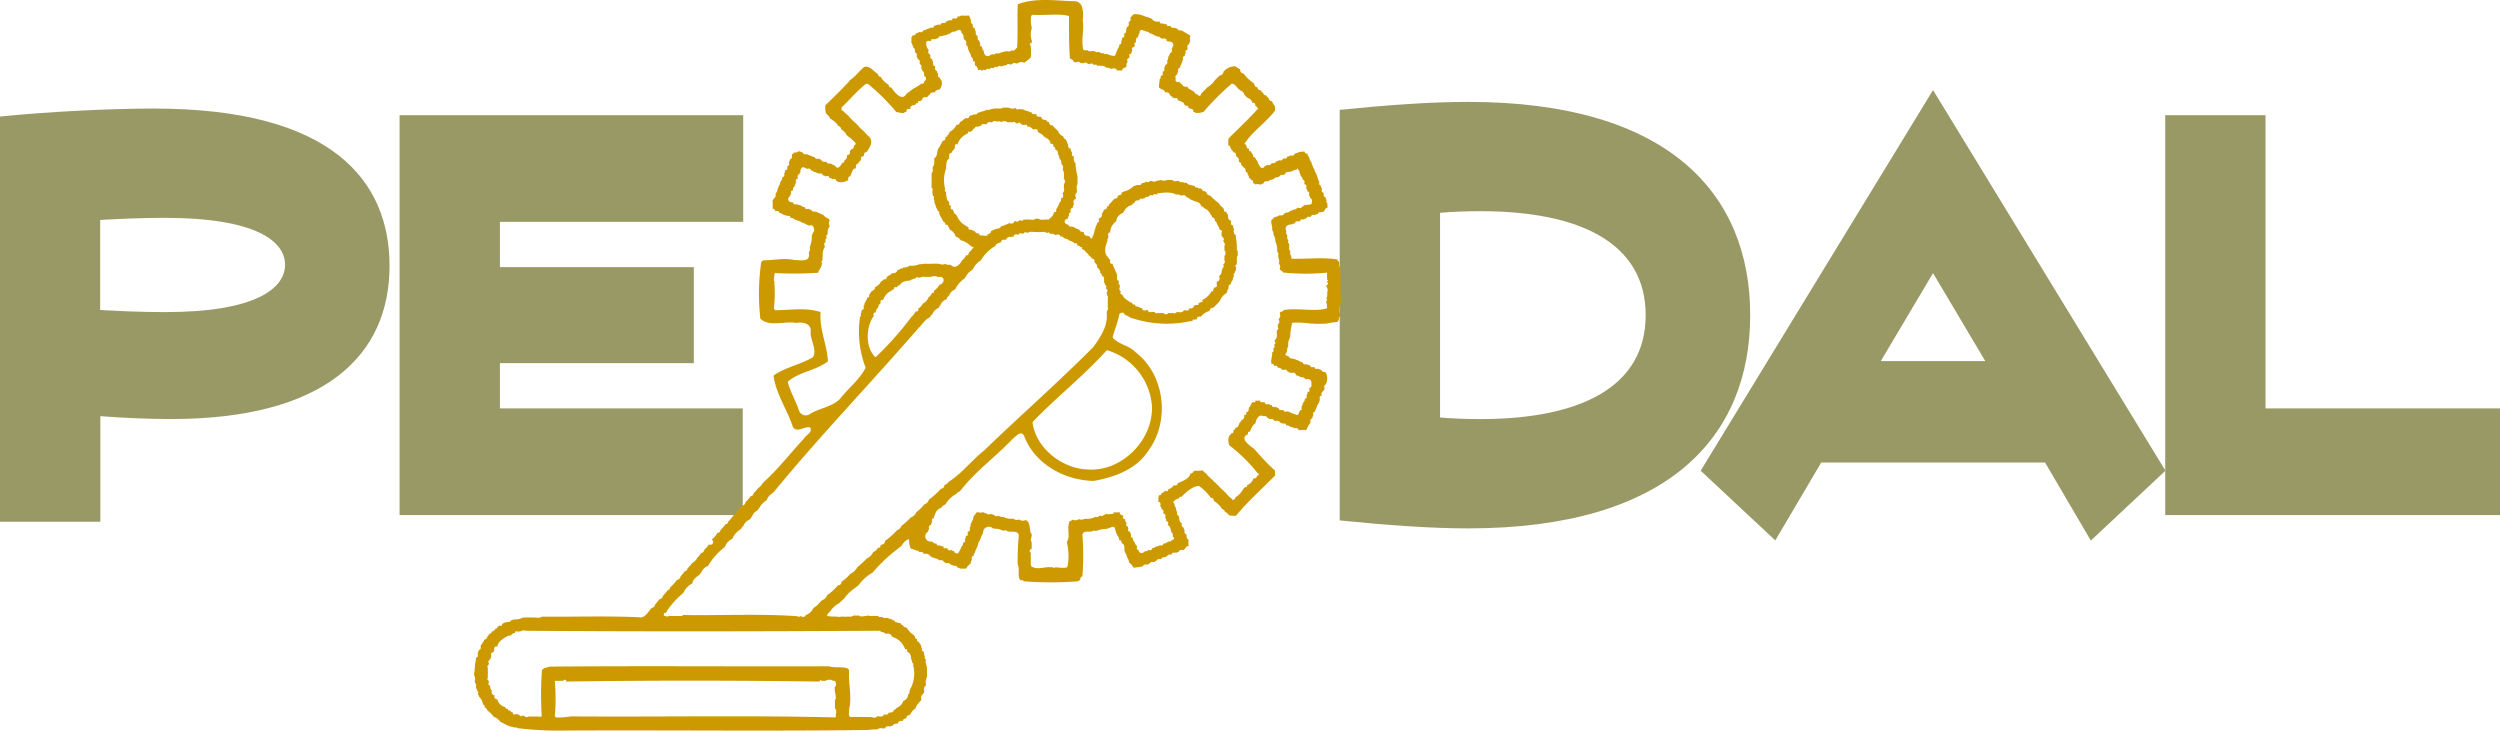 <svg id="logo" xmlns="http://www.w3.org/2000/svg" viewBox="0 0 435.52 127.35"><defs><style>.cls-1{fill:#996;}.cls-2{fill:#c90;}</style></defs><path id="ll" class="cls-1" d="M377.2,20.07h17.47V71.15h40.85V89.73H377.2Z"/><path id="aa" class="cls-1" d="M356.27,80.58h-39l-8,13.56L296.27,82l40.48-66.31L377.24,82l-13,12.17Zm-19.52-33-9.1,15.32h18.2Z"/><path id="dd" class="cls-1" d="M233.39,19.14c8.23-.83,15.73-1.39,22.36-1.39,34.95,0,49.15,16,49.15,37.15s-14.2,37.15-49.15,37.15c-6.63,0-14.13-.56-22.36-1.39Zm53.3,35.76c0-12.54-11.43-18.11-28.76-18.11-2.4,0-4.8.09-7.06.28V72.73c2.26.19,4.66.28,7.06.28C275.26,73,286.69,67.44,286.69,54.9Z"/><path id="ee" class="cls-1" d="M129.39,89.73H69.61V20.07h59.86V38.65H87.09v7.89h33.78V63.26H87.09v7.89h42.3Z"/><path id="pp" class="cls-1" d="M17.48,72.5V90.89H0V20.3c8.23-.83,18.93-1.39,26.8-1.39,31.23,0,41.06,12.72,41.06,27.4C67.86,61.91,56.58,73,29.78,73,25.49,73,21.26,72.78,17.48,72.5ZM49.66,46.12c0-4-4.88-8.17-21-8.17-4.22,0-8,.19-11.21.37V54c3.2.18,7,.37,11.21.37C44.78,54.39,49.66,50.12,49.66,46.12Z"/><path id="pedal" class="cls-2" d="M177.52.67C180.47-.4,183.87.11,187,.21a1.38,1.38,0,0,1,1.51,1.09,4.71,4.71,0,0,1,.11,2.08l0,.11c.28,1.65-.28,3.35.06,5,0,.34.47.28.72.25l.13.06a.72.72,0,0,0,.72.07l.51.08a.38.38,0,0,0,.52.09l.35.08a.39.39,0,0,0,.51.12l.13.05a.41.41,0,0,0,.52.1l.33.11a2.13,2.13,0,0,0,1.11.22l.11-.23.16-.44c0-.09.13-.26.17-.34V8.59l.09-.14a1.23,1.23,0,0,0,.25-.72c.31.08.41-.3.3-.52l.08-.13a1.59,1.59,0,0,1,.07-.2c0-.08,0-.24.06-.32.25,0,.36-.12.32-.39V5.86c.32-.07.38-.42.31-.69l.08-.13.08-.2,0-.16c.27,0,.36-.3.33-.53s0-.25,0-.34a.45.45,0,0,0,.26-.68L197,3a1.34,1.34,0,0,0,.11-.14l.22-.23.13-.1.13-.07a4,4,0,0,1,1.72.33,2.68,2.68,0,0,0,.76.22l.16.11.13,0,.19.12.15.07a.92.92,0,0,0,.85.45l.51,0c-.08.31.29.42.52.31l.14.07.2.08.32,0c0,.25.1.35.36.31l.35,0c0,.34.42.36.68.29l.13.08.21.08.17,0c.05.32.4.36.66.31l.15.07,1.4.83v.13a1.59,1.59,0,0,0,0,.89l-.09.13-.08.2,0,.17c-.27,0-.36.29-.32.51s0,.37,0,.49c-.33-.08-.44.31-.28.53l-.09.13-.09.21,0,.17c-.34,0-.38.41-.3.68l-.09.13-.08.2-.05.16-.12.36-.09.14a1.59,1.59,0,0,1-.07.2l0,.15a.49.49,0,0,0-.34.7l-.08.14a1.76,1.76,0,0,1-.09.2l0,.17a.43.43,0,0,0-.26.65l0,.13a.36.36,0,0,0,.37.53l.27,0c.05.07.17.19.22.26l.23.15a.69.69,0,0,0,.75.41h.15l.22.31,1,.55c0,.07.13.23.18.3l.46.24a.28.28,0,0,0,.54-.14c.37-.43.78-.82,1.18-1.21A3.55,3.55,0,0,0,211.62,14l.86-.86a.69.69,0,0,0,.66-.66l.17-.17a2.57,2.57,0,0,1,1.86-.76l.89.55a.61.61,0,0,0,.59.71,6.24,6.24,0,0,0,1.62,1.58l.12.11.12.12c0,.29.21.58.54.56a.55.55,0,0,0,.55.54l.12.09a.46.46,0,0,0,.35.37.41.41,0,0,0,.4.41l.14.12.16.16.15.16a1.59,1.59,0,0,1,.13.13.47.47,0,0,0,.43.44l.12.09c.1.2.21.4.32.59l.21.26,0,.73c-1.59,2.09-4,3.64-5.36,5.83l.27.08.15.4c0,.25.15.34.38.28l0,.15c0,.28.08.39.35.34l.21.43.12.12.07.13c-.07.25,0,.37.28.35a4.25,4.25,0,0,0,.35.58l.17.28v.14a4,4,0,0,0,.22.34c0,.06.11.17.14.23a.44.44,0,0,0,.84,0l.15-.05.2-.1.13-.1a.47.47,0,0,0,.69-.24l.15-.07a.51.51,0,0,0,.69-.3l.17,0,.2-.1.14-.1a.46.46,0,0,0,.68-.24l.15-.07c.23.12.6,0,.53-.29l.33-.06.2-.08.13-.08c.25.08.64.06.66-.28l.56-.19.3-.14a6.4,6.4,0,0,0,.88-.08.43.43,0,0,0,.51.4,1,1,0,0,0,.21.52l.11.13a1.14,1.14,0,0,0,.19.57l.2.31,0,.13.15.33a1.62,1.62,0,0,0,.23.56l.11.14a1.33,1.33,0,0,0,.19.57l.2.33,0,.13.12.16v.14c0,.1.1.28.13.37l.06.17.09.21.1.14c-.12.25-.06.62.27.66l0,.17.08.21.08.13c-.06.28-.07.71.32.73v.13a.58.58,0,0,0,.35.71l0,.13.08.2.08.15a.34.34,0,0,0,.12.49c0,.26,0,.52.05.78-.34,0-.49.33-.58.6l-.13.06-.16.07-.15.07c-.28-.08-.64,0-.7.31l-.17,0-.2.1-.14.1a.46.46,0,0,0-.69.24l-.15.07a.5.5,0,0,0-.69.29l-.17,0-.19.09-.14.08c-.23-.12-.6,0-.52.3H226c-.28,0-.39.08-.35.34l-.33.05-.19.08-.13.08c-.69-.08-1.3.48-.92,1.16l0,.15a.4.4,0,0,0,.15.5c0,.09,0,.25.05.34a.39.39,0,0,0,.12.51l.05.17a.39.39,0,0,0,.11.52c0,.12.05.38.07.52a.62.62,0,0,0,.1.7l.06.13a.68.68,0,0,0,.13.71l0,.12c0,.11.07.33.1.43,2.58.09,5.15-.28,7.74.1H233c0,.26.06.38.32.37v.14a1.94,1.94,0,0,0,.13,1v.12c.21,1.85,0,3.72.16,5.57l0,.14v.21a3.34,3.34,0,0,0-.1,2.21l0,.16a.55.55,0,0,0-.25.64l-.28.36a15.15,15.15,0,0,0-1.91.28H231a19.11,19.11,0,0,1-3.78-.13h-.12a12,12,0,0,0-2,0l-.07.27,0,.14a8.66,8.66,0,0,0-.24,1.44c0,.25,0,.5-.07.76a2.06,2.06,0,0,0-.3,1.26c0,.08,0,.24-.05.31s-.1.26-.14.35v.33c0,.09-.11.27-.15.36l0,.14c-.24.13-.23.23,0,.31l.52.24c0,.28.36.35.61.3l.58.21.14.05.34.13.13.08a1.55,1.55,0,0,0,.58.24c0,.34.39.36.64.28l.13.08.21.08.32.06c0,.24.11.34.37.3l.34,0c0,.33.43.37.67.25l.14.1.2.1.15,0a.74.74,0,0,0,.71.41l.1.09a2.14,2.14,0,0,1,.05,1.91l0,.15c-.34,0-.35.43-.26.68l0,.14-.14.19-.08.15a.59.59,0,0,0-.3.68v.15c-.25,0-.36.11-.33.38s0,.39,0,.53l-.13.16,0,.14-.12.17-.09.13c0,.06-.07.16-.09.21l-.05.16-.15.33a3.49,3.49,0,0,0-.2.57c-.35,0-.37.4-.29.65l-.08.14-.08.2,0,.17c-.33,0-.39.4-.3.67l-.08.14a4.84,4.84,0,0,0-.67,1.22h-.13a2.66,2.66,0,0,0-.89,0l-.35,0c0-.33-.36-.4-.61-.31a2.41,2.41,0,0,0-.73-.24l-.16-.11-.13-.08-.2-.08-.33,0c.08-.32-.32-.43-.53-.27l-.14-.09-.21-.1-.17,0c-.05-.32-.4-.37-.66-.33H222a.56.56,0,0,0-.71-.32l-.15,0-.19-.14-.16-.07c-.09-.28-.39-.33-.65-.31H220c-.69-.35-1.12.53-1.26,1.07l0,.14a2.22,2.22,0,0,0-.77,1,1.83,1.83,0,0,0-.21.53c-.27-.07-.39,0-.36.32l0,.13c-1.51.57.15,1.89.88,2.36l.1.07.24.28.1.07a39.13,39.13,0,0,0,3.4,3.54c0,.28,0,.57,0,.86-2.27,2.31-4.73,4.48-6.8,7l-.52,0h-.14l-.54-.07-.09-.12a2.5,2.5,0,0,0-.69-.56.32.32,0,0,0-.37-.34,4.86,4.86,0,0,0-1.53-1.53.44.44,0,0,0-.5-.5,8.27,8.27,0,0,0-2.06-2.07c-1.1,0-2.28,1.12-3.08,1.9l-.27,0-.21.29a1.08,1.08,0,0,0-.71.39.25.25,0,0,0,0,.49V88l.08.2.09.14.12.36,0,.16.08.2.08.12c-.06.26,0,.62.3.68l0,.16c.11.39.05.94.51,1.11v.12a.55.55,0,0,0,.34.68l0,.14.08.22.1.14a.49.49,0,0,0,.33.69v.14c-.05.26,0,.59.26.69l.08.16a4.6,4.6,0,0,0,0,.91v.14c-.32-.07-.51.2-.62.44l-.11.09-.15.14-.15,0a.53.53,0,0,0-.71.33l-.13,0-.16.12-.52,0c-.27,0-.4.08-.38.33h-.15a.62.62,0,0,0-.71.35l-.13,0-.17.12H203a.66.66,0,0,0-.75.33h-.13a.59.59,0,0,0-.69.29l-.15.08-.18.13h-.15a.64.64,0,0,0-.74.33l-.13,0-.16.12-.13,0a.66.66,0,0,0-.77.34l-.11,0a11,11,0,0,1-1.4.19l-.09-.1a2.58,2.58,0,0,0-.73-.81,1.29,1.29,0,0,0-.24-.71l-.09-.14c0-.08-.05-.24-.07-.32l-.09-.21-.08-.14-.12-.18,0-.14-.12-.16c0-.14,0-.4,0-.53,0-.33-.09-.71-.44-.81a2,2,0,0,0-.24-.58L195,94.2c0-.08,0-.24-.06-.31a.81.81,0,0,0-.3-.59v-.13l-.18-.32-.21-.69c0-.44-.53-.48-.81-.23h-.14l-.34.16-.34.07a4,4,0,0,0-1.42.25l-.31.09a.61.61,0,0,0-.68.1l-.12,0c-.53.06-1.34-.17-1.53.52a45.75,45.75,0,0,1,0,7.31c-.27,0-.36.25-.35.46l-.15.21-.31.17a61.58,61.58,0,0,1-9.41,0,.33.33,0,0,0-.48-.15l-.21-.2c-.4-.76,0-1.64-.29-2.42l-.08-.28a48,48,0,0,1,.19-4.8c.13-.94-1.09-.79-1.69-.81l-.31-.06a.39.39,0,0,0-.49-.12h-.32a2.87,2.87,0,0,0-1.41-.33l-.3-.06a1,1,0,0,0-1.69.76l0,.13-.12.12a1.86,1.86,0,0,0-.25.6l-.16.33,0,.14-.11.13a1.53,1.53,0,0,0-.26.75l-.11.17,0,.13-.12.19-.07.16-.17.37v.15l-.11.17-.08.13a1.89,1.89,0,0,0-.09.21l0,.17c-.34,0-.41.42-.28.68l-.1.12a2.07,2.07,0,0,1-.08.2c0,.09-.05.25-.07.33a2.64,2.64,0,0,0-.78.88l-1,0-.32-.15h-.13a.56.56,0,0,0-.71-.33l-.13-.08-.2-.09-.15,0a.61.61,0,0,0-.72-.3h-.15l-.18-.13-.16-.08a.59.59,0,0,0-.68-.3h-.15l-.13-.11a1.65,1.65,0,0,0-.76-.26l-.17-.11-.13,0-.19-.13-.16-.07a.92.92,0,0,0-.86-.45l-.35,0c0-.34-.42-.36-.67-.29L160,96l-.2-.09-.16,0-.37-.17h-.14l-.17-.13-.14,0-.19-.08a3.37,3.37,0,0,1-.25-1.26c0-.1-.08-.28-.1-.37a2.62,2.62,0,0,0-1.2,1.17c-.25.21-.51.4-.76.6A28,28,0,0,0,152,99.76l-.42.25a7.86,7.86,0,0,0-2,1.92l-.57.46a7.72,7.72,0,0,0-2,1.93c-.27.24-.54.48-.79.74a4.23,4.23,0,0,0-1.59,1.44l-.37.39c-.24.1-.2.51.1.46l.5.05.32,0,.51,0a2,2,0,0,0,1,0,4.17,4.17,0,0,0,1.17,0,1,1,0,0,0,.87-.19,2.41,2.41,0,0,0,.85,0l.34.18a6.77,6.77,0,0,0,1.26-.15l.13,0,.17.06c.5,0,1,0,1.5,0a.36.36,0,0,0,.5.17l.33.07a.42.42,0,0,0,.52.09l.13,0,.42.13.29.06.14.08a3,3,0,0,0,.58.25c0,.21.14.3.36.25l.28.14.19,0,.13,0,.22.32.27.06a.31.31,0,0,0,.38.33l.32.2a3.31,3.31,0,0,0,1.16,1.19l.2.31a.31.31,0,0,0,.35.36v.13a.31.31,0,0,0,.32.38c0,.08.15.25.21.33a3.72,3.72,0,0,0,.19.34v.13l.07.2.08.14c-.11.23,0,.59.31.52,0,.13,0,.39.06.52s0,.14.06.19l.08.12a.43.43,0,0,0,.11.52l.06.18a1.13,1.13,0,0,0,.1.86c0,.12.06.35.09.47,0,.47,0,1,0,1.42,0,.11-.08.35-.1.47a1.25,1.25,0,0,0-.1.85c0,.09,0,.26,0,.35a.66.66,0,0,0-.3.69c0,.13,0,.39,0,.52l-.15.16-.08.17a.61.61,0,0,0-.28.68V122l-.26.23-.16.22a2.72,2.72,0,0,0-.59.94l-.06.11a1.64,1.64,0,0,0-.79.91l-.3.21a.35.35,0,0,0-.36.48,2.63,2.63,0,0,0-.54.18l-.16.31h-.16a.62.62,0,0,0-.72.49h-.14c-.26,0-.61,0-.66.33l-.17,0-.21.08-.13.07c-.32-.07-.81-.1-.87.33h-.52a.74.74,0,0,0-.69.1l-.3.09a6.55,6.55,0,0,0-1.4.09h-.14c-17.57.23-35.22,0-52.82.1a59.6,59.6,0,0,1-8-.4l-.14,0a.43.43,0,0,0-.51-.11l-.17-.07-.37-.1-.16,0-.34-.15h-.14l-.16-.11-.55-.28-.12-.06-.54-.28a2.29,2.29,0,0,0-1-.8l-.11,0a3.79,3.79,0,0,0-1.1-1.12c0-.08-.13-.25-.17-.33s-.22-.18-.3-.23l0-.27-.28-.25a2.5,2.5,0,0,0-.09-.25,2.27,2.27,0,0,0-.61-1.09l-.06-.16-.09-.19-.08-.13a.37.37,0,0,0-.11-.53l0-.16A1.39,1.39,0,0,1,83,120l-.11-.32a.7.7,0,0,0-.11-.71l-.08-.3a1.2,1.2,0,0,0-.1-1,2.91,2.91,0,0,0,0-.3c.13-.82.12-1.65.31-2.46v-.31c.38-.08.42-.51.28-.8a3.66,3.66,0,0,0,.27-.61c.31,0,.34-.38.27-.62l0-.14.15-.12.24-.42.11-.11.19-.41a.32.32,0,0,0,.39-.29c.15-.23.32-.46.48-.69a.32.32,0,0,0,.35-.36.9.9,0,0,0,.68-.53c.23,0,.35-.06.35-.3l.36-.24c.2.18.55,0,.42-.26l.57-.28.14,0,.29-.07c.23,0,.5,0,.56-.29l.14,0,.35-.15.16,0a2.84,2.84,0,0,0,1.4-.31,21.53,21.53,0,0,1,2.54,0,1.33,1.33,0,0,0,.85-.18c5.54.06,11.11-.14,16.64.1l.17,0c1.07.28,1.64-.93,2.24-1.6a.76.76,0,0,0,.65-.64,8.54,8.54,0,0,0,.71-.88.79.79,0,0,0,.65-.65,6,6,0,0,0,.85-1c.25,0,.36-.12.33-.36l.21-.2a.76.76,0,0,1,.09-.09,5.59,5.59,0,0,0,.93-1.07.76.76,0,0,0,.65-.63,8.44,8.44,0,0,0,.7-.88.53.53,0,0,0,.49-.48,10.54,10.54,0,0,0,.87-1,2,2,0,0,0,.84-.85c.25-.27.47-.57.69-.86a.56.56,0,0,0,.49-.49,6.11,6.11,0,0,0,.85-1A.42.42,0,0,0,124,94,3.85,3.85,0,0,0,125,92.79c.31.08.49-.19.51-.46a5.79,5.79,0,0,0,.87-1,.51.51,0,0,0,.49-.47,6.73,6.73,0,0,0,1-1.23.44.44,0,0,0,.47-.51l.22-.2.09-.09a4.17,4.17,0,0,0,.59-.74.66.66,0,0,0,.64-.64,5.45,5.45,0,0,0,.88-1,.52.52,0,0,0,.5-.48c.26-.3.55-.6.8-.91a2.53,2.53,0,0,0,.74-.79c.11-.13.21-.25.32-.36,2.5-2.26,4.6-5,6.93-7.5.35-.65,1.55-1.07,1.1-1.92-.94-.35-2.2,1-3-.06-1-3.06-3-5.86-3.39-9,2-1.46,4.73-1.91,6.87-3.21.76-1.4-.53-3-.4-4.45s-1.44-1.72-2.52-1.51c-2-.39-4.65.78-6.25-.75a38.57,38.57,0,0,1,.16-9.9l.36-.26c1.8,0,3.62-.46,5.42-.05,1,0,2.8.44,2.51-1.14,0-.07,0-.22.05-.3a.69.69,0,0,0,.1-.68l.08-.33a4.53,4.53,0,0,0,.28-1.41c0-.09,0-.25,0-.33s.08-.26.11-.35l.07-.15c.18-.26.35-.58.15-.87l0-.11a.48.48,0,0,0-.7-.33l-.14,0-.17-.12-.13,0-.33-.19a1.52,1.52,0,0,0-.57-.21l-.12-.09a1.6,1.6,0,0,0-.59-.24l-.33-.16h-.14l-.13-.11a1.27,1.27,0,0,0-.73-.24c.09-.31-.3-.42-.52-.3l-.13-.07-.21-.08-.31-.07-.14-.1a1.79,1.79,0,0,0-.59-.24c0-.34-.39-.37-.63-.27l-.11-.07a.37.37,0,0,0-.39-.37l-.05-.12a5.35,5.35,0,0,0,0-1.2l0-.16.15-.17.09-.17a.64.64,0,0,0,.29-.68v-.15l.11-.13a2,2,0,0,0,.27-.77l.11-.17,0-.13a1.74,1.74,0,0,1,.11-.18l.09-.13c0-.06.07-.16.09-.22s0-.24.07-.32l.09-.13a1.27,1.27,0,0,0,.24-.73c.31.09.41-.3.29-.52l.08-.13a1.59,1.59,0,0,0,.07-.2c0-.08,0-.24.06-.32.32.08.4-.31.35-.54v-.16c.34,0,.38-.43.26-.68l.09-.14a1.86,1.86,0,0,0,.1-.2l.05-.18c.31-.07.34-.41.31-.67v-.14l.15-.12.37-.3a.36.36,0,0,0,.53-.14l.32,0,.39.18.15,0c0,.33.41.4.68.28l.13.09.2.09.16.05.37.12.13.08.2.09.17,0c.07.31.41.35.68.32l.13,0,.19.11.17.08c.09.31.42.36.7.31H144a.32.32,0,0,0,.39.31l.48.06.13.11c.18.1.37.19.55.27a.38.38,0,0,0,.67.15,3,3,0,0,0,.54-.73c.23,0,.34-.09.32-.34l.07-.1a.76.76,0,0,0,.41-.75v-.15a.44.44,0,0,0,.47-.62c.06-.1.19-.28.26-.37a.49.49,0,0,0,.46-.55v-.13a.29.29,0,0,0,.17-.54,10.17,10.17,0,0,0-.9-.84l-.34-.24-.12-.12-.11-.12a2.13,2.13,0,0,0-.91-.92.59.59,0,0,0-.51-.59l-.23-.38a5.11,5.11,0,0,0-1.12-.89,4.23,4.23,0,0,0-.77-.92,3.33,3.33,0,0,1-.12-1.44c1.39-1.33,2.78-2.69,4.09-4.1l.2-.29c1-.62,1.61-1.61,2.51-2.3,1-.17,1.55.74,2.28,1.22l.1.06a.39.39,0,0,0,.4.45l.1.07a3.39,3.39,0,0,0,1.27,1.28l.1.07a.38.38,0,0,0,.39.45l.1.07c.52.8,1.83,2.46,2.59,1l.36-.25.11-.07.56-.44.16-.1.14-.08.15-.08.42-.24.12-.07.38-.26a.86.86,0,0,0,.14-.13h.15c.26,0,.38-.11.38-.38l.12-.13a.47.47,0,0,0-.12-.84c0-.08,0-.25,0-.34s-.06-.51-.33-.53l0-.16-.09-.2-.1-.14c.12-.24.08-.64-.25-.67l0-.34c0-.23,0-.5-.32-.52l-.05-.17-.09-.2-.1-.13c.12-.25.08-.65-.26-.67,0-.09,0-.26,0-.34s-.05-.51-.32-.53l0-.16-.07-.19-.07-.13c0-.08-.1-.26-.14-.35l-.06-.17a1.06,1.06,0,0,0,0-.68l.24-.44a.68.68,0,0,0,.67-.43l.15,0,.21-.09.14-.1c.25.12.63.06.66-.27l.17,0,.2-.07.14-.07.37-.15.16-.05.19-.08.13-.08c.23.12.61,0,.53-.3l.34-.06.2-.07.13-.08c.25.07.64.05.67-.29l.34,0c.22,0,.52-.06.52-.33l.17,0,.19-.08.14-.07c.22.11.61,0,.53-.3h.33c.23.07.62,0,.52-.34l.33,0,.2-.08.12-.08a8.7,8.7,0,0,0,1.25,0l.14,0A.39.39,0,0,0,169,3l0,.17.08.2.08.13c-.08.27,0,.61.27.7l.06.15c-.08.22,0,.58.31.51,0,.08,0,.26.06.34a1.29,1.29,0,0,0,.07.21l.08.13c-.07.26-.05.65.29.67,0,.09,0,.26,0,.35s.05.51.32.52l0,.17.08.19.08.14c-.12.22,0,.6.3.51a1.14,1.14,0,0,0,.24.73l.09.13a2.77,2.77,0,0,1,0,.3c.06.09.17.28.22.37l.11.05a.62.62,0,0,0,.85-.14l.32-.08a.46.46,0,0,0,.54-.12l.14-.06a.77.77,0,0,0,.69-.09l.33-.09.34-.1.52-.07a.71.71,0,0,0,.69-.09l.14-.06a.38.38,0,0,0,.51-.11l.38-.38c.16-2.48,0-5,.11-7.49l.1-.09m2.25,2a5.14,5.14,0,0,0,.11,2.17,3.4,3.4,0,0,0,0,2.25l0,.35c-.28-.12-.51.44-.18.51l0,.15v.12a12.78,12.78,0,0,1,0,1.75,9.23,9.23,0,0,1-1,.83l-.14.08c-.26-.08-.83-.2-1,.08l-.42.08c-.15-.13-.61-.16-.62.07l-.37.12c-.16-.11-.63-.2-.63.07l-.41.07-.29.1-.38.06c-.23-.14-.4-.11-.49.09l-.17.05c-.25-.12-.42-.07-.5.13l-.18.05c-.24-.12-.41-.09-.5.11l-.16.07c-.24-.13-.42-.1-.53.09l-.21.08q-.33-.19-.45.09H171q-.14-.27-.48-.12l-.17,0c0-.26-.17-.76-.48-.77l-.06-.39c.07-.3,0-.4-.3-.32a.84.84,0,0,0-.23-.76l-.13-.11,0-.15c0-.08-.07-.24-.1-.32l-.08-.19L168.8,9l0-.18-.16-.15a.77.77,0,0,0-.22-.73,1.7,1.7,0,0,1-.1-.14l0-.17c.06-.24-.05-.69-.35-.67V6.75l-.14-.14a.7.7,0,0,0-.24-.77l-.1-.12a.44.44,0,0,0-.68-.44l-.15.1-.16,0s-.1.11-.14.15a.76.76,0,0,0-.74.22l-.14.11h-.18l-.16.17-.15,0-.32.12-.22,0-.19.08-.11.09c-.23-.07-.67,0-.67.3l-.19.06-.37.15h-.32q-.42-.1-.39.33H162c-.23-.13-.72,0-.63.32l0,.32,0,.13a2,2,0,0,0,.26.58l.13.15,0,.14c-.13.23,0,.7.31.68l0,.17c-.05.21,0,.73.34.63l0,.21.08.21.11.13c-.18.23,0,.73.31.69l0,.17c-.07.22,0,.73.33.64l0,.2a2,2,0,0,1,.1.21l.12.15c-.17.18,0,.74.25.61l.08.2A1.27,1.27,0,0,0,164,14a1.6,1.6,0,0,1-.21,1.44,1.53,1.53,0,0,1-.11.16h-.13l-.18.05-.33.14-.19.29h-.18c-.24,0-.69.12-.68.4l-.29.19-.17.26h-.2c-.23-.07-.8.14-.64.43l-.39.27c-.28-.09-.4,0-.35.28l-.29.07-.24.28-.27.07c-.29,0-.67.31-.53.6l-.33.07c-.26-.11-.5.3-.33.5h-.17l-.2.06-.12.12a4.15,4.15,0,0,1-1.31-.18l-.09-.07a34.8,34.8,0,0,0-4.76-4.72l-.08-.1h-.37c-1.54,1.18-2.81,2.76-4.24,4.09a3.71,3.71,0,0,0,0,.58l.1-.09c.37.31.67.67,1.06.95l.22.28a11.74,11.74,0,0,0,1.14,1.09c.05.06.16.2.22.26a11.74,11.74,0,0,0,1.13,1.1l.23.26a5.39,5.39,0,0,0,.76.75c.63.83.13,1.66-.37,2.4l0,.15c-.27,0-.66.26-.59.56l-.11.29c-.21-.13-.55.19-.4.4,0,.07-.07.21-.1.28l-.26.24-.12.28c-.3-.05-.48.42-.43.67l0,.18c-.62,0-.69.79-.92,1.23l0,.16c-.32-.13-.51.42-.4.65l-.28.14a2,2,0,0,1-1.42.18H146l-.16-.12-.18-.07c.08-.31-.44-.41-.63-.25a.66.66,0,0,0-.59-.24c.13-.33-.44-.45-.62-.25l-.14-.13-.19-.09-.21,0c.1-.26-.31-.4-.49-.29l-.33-.09-.17-.06-.19-.09-.33-.1-.13-.11-.19-.09-.21,0c.1-.33-.45-.44-.64-.26l-.14-.12-.17-.1-.14,0c-.36-.38-.82.37-.7.73V30l-.16.15,0,.18c-.3,0-.42.46-.29.68l0,.15c-.29-.12-.48.35-.3.55l-.07.18-.16.33v.16l-.1.14a.72.72,0,0,0-.23.7c-.29-.15-.48.33-.3.52l-.09.13-.09.18-.06.17a.53.53,0,0,0,.24,1l.36.06c-.1.32.43.42.64.28l.13.1.19.08.2,0,.3.13a.69.69,0,0,0,.58.21c-.12.32.43.43.63.28l.13.11.2.08.2,0c-.1.25.31.4.49.29l.33.08.18.07.18.08.32.12.14.12.2.06.16,0c.19.41.65.56,1,.79l.13.29a.81.81,0,0,0,0,.86l0,.15a1.58,1.58,0,0,0-.33,1.25l-.06.17c-.21.08-.25.24-.12.47l-.07.22c-.2.09-.23.25-.08.49l-.08.16c-.25,0-.24.49-.1.66V43a2.51,2.51,0,0,0-.36,1.57,1.51,1.51,0,0,0,0,.76c-.28,0-.23.45-.1.6l-.1.14c0,.56-.51.92-.59,1.44a62.9,62.9,0,0,1-7.52.06l-.09.09c0,.49-.24,1.15,0,1.55l.09.14-.13-.06a20.7,20.7,0,0,1-.08,4.45,3.3,3.3,0,0,1,.22.3c2.55,0,5.14-.49,7.62.24l.16,0,.14.1v.11c-.22,2.9,1.15,5.64,1.28,8.45-2,1.62-5,1.78-7,3.57.4,1.65,1.37,3.26,1.93,4.91a1.25,1.25,0,0,0,2,.66c1.66-1,3.81-1.2,5.19-2.61,1.42-1.84,3.42-3.34,4.45-5.42a17.58,17.58,0,0,1-1-8.68v-.18c.21-.07.26-.24.14-.49l.07-.13a1.89,1.89,0,0,1,.06-.18c0-.1.05-.31.07-.41.32.09.42-.43.28-.64l.1-.13.09-.18,0-.19.16-.27c.06-.11.17-.33.23-.43s0-.14.07-.18l0-.12c.27,0,.39-.08.35-.36l0-.16.12-.12.25-.42.12-.08c.25-.11.62-.38.53-.7a1.87,1.87,0,0,0,1.06-1,.71.71,0,0,0,.5-.39c.2.19.59-.11.45-.35l.25-.16.13-.08.41-.25a1.12,1.12,0,0,0,.13-.16h.16c.26,0,.8-.16.75-.48l.46-.23.31-.14h.17l.15-.15.32,0,.34-.1.22-.08.14-.14.34,0a3.54,3.54,0,0,0,1.53-.29,1.09,1.09,0,0,0,.69-.07c.74.06,1.48,0,2.22,0l.56.05V46a1.06,1.06,0,0,0,.84,0l.12,0,.35.13.54,0,.14.12.17.1c.62.46,1.46-.42,1.7-1a2.17,2.17,0,0,0,.71-.88c.22.1.56-.21.44-.44a2.35,2.35,0,0,0,.68-.76c.28-.09.27-.18,0-.27V43l-.26-.1a4.09,4.09,0,0,0-1.6-1l-.13,0-.12-.11-.09-.13-.28-.25-.37-.17-.15-.12,0-.15a2.23,2.23,0,0,0-1-1,.48.48,0,0,0-.25-.44c.14-.24-.29-.51-.47-.33V39l-.09-.19-.13-.13-.26-.21v-.15l-.12-.13a4.87,4.87,0,0,0-.31-.6l-.06-.13-.12-.3c.06-.25,0-.38-.28-.39l0-.15-.08-.2-.12-.14c0-.08-.08-.23-.1-.31l-.06-.21c0-.07-.11-.22-.14-.29s-.06-.45-.07-.6a1,1,0,0,1-.06-.16l-.06-.12c.12-.25.07-.42-.14-.49,0-.14-.05-.43-.07-.58s.16-.74-.14-.79c0-.88,0-1.76,0-2.63.29-.08.23-.6.16-.84l.06-.17a1.39,1.39,0,0,0,.24-1v-.53c.49-.19.46-.82.58-1.25l0-.13.15-.32c.06-.09.18-.28.25-.37a.75.75,0,0,1,.06-.13c.1-.18.2-.36.29-.54s0-.11.07-.14l.09-.17c.26.08.55-.28.46-.53v-.18c.26.08.37,0,.33-.25.19-.08.42-.32.34-.55a2.42,2.42,0,0,0,1.24-1.24c.31.08.59-.26.68-.52l.24-.14.3-.21.08-.13.44-.22c.17.21.58-.05.44-.29l.16,0,.14-.15h.17l.21-.08.14-.12c.2.13.72.05.66-.26l.18,0,.33-.13.17-.06.34-.07.21-.07.29-.16a2.93,2.93,0,0,0,.72-.07l.34-.11.17,0c.53-.21,1.33.12,1.72-.22.35,0,.7,0,1,0a1.39,1.39,0,0,0,1.17.09H177c.08.27.25.31.5.14a3.54,3.54,0,0,0,.73.07l.33.17.17.05.34.11.18.05.31.13h.15c0,.31.46.4.71.29l.14.05c-.12.26.31.59.53.39l.38.14c-.1.24.27.49.48.43l.32.08c0,.06.14.19.18.26l.34.08c-.12.28.26.66.54.54a11,11,0,0,0,1,1,1.27,1.27,0,0,0,.88.9l0,.1c0,.09.17.25.22.34l.16.09.12.11.06.15.12.16v.15a1.89,1.89,0,0,1,.09.21l.11.18c-.12.26.13.75.45.66a.62.62,0,0,0,.24.67c-.12.22-.07.7.25.68l.06.17c-.1.3,0,.88.28,1l0,.38a18.25,18.25,0,0,0,.34,2c0,.45,0,.9,0,1.35-.31.32,0,1-.14,1.43l-.07.14c-.23,0-.17.49-.1.68s0,.24,0,.32c-.41,0-.48.59-.3.87l-.08.13-.15.39,0,.16c-.32-.06-.45.42-.34.66l0,.15c-.27-.11-.42.34-.26.52l-.14.14L186,38v.17c-.43-.16-.71.56-.38.74a.78.78,0,0,0,.59.25c-.13.25.29.42.48.29l.31.09.15.06a2.7,2.7,0,0,0,.56.29l.15.06L188,40l.18.28.33.13.2.05h.15c-.14.35.33.75.65.59l.44.27c-.14.33.48.25.33,0l.06-.1.16-.35.06-.19c0-.08.08-.25.11-.33l0-.18c0-.07.1-.22.13-.3l.06-.22c0-.08.05-.23.06-.31l.12-.14.09-.2,0-.22c.29.11.4-.42.27-.61l.05-.16c.34.06.57-.4.51-.68v-.17l.16-.08c0-.13.14-.38.19-.5l.11-.07a.46.46,0,0,0,.41-.58c.27.08.37,0,.32-.28a4.7,4.7,0,0,0,.73-.75l.1-.1.23-.23c.24.12.56-.19.5-.43l.4-.21c.26,0,.33-.07.23-.33l.42-.23a3.69,3.69,0,0,0,1.8-1l.2,0,.19-.07.12-.1c.25.08.85.09.81-.28l.4-.07.35-.14.12-.06c.26.16.43.12.54-.11l.36,0a.87.87,0,0,0,.8,0l0-.06a1.38,1.38,0,0,0,.72-.13,1.56,1.56,0,0,0,1.2,0c.3,0,.6,0,.9,0,.07.29.57.23.81.16l.38.05c.08.2.25.25.5.13l.11.07.17.06.51.05c.28.42.86.34,1.28.53h.13c0,.24.1.32.35.23l.32.19.2,0h.17a1.53,1.53,0,0,0,.11.16l.14,0c0,.28.12.38.4.3l.35.25c-.05.3.41.52.65.58l.11.09a8.51,8.51,0,0,0,1.4,1.21c0,.08.13.25.18.33l.25.26.11.1.16.07.19.41q-.09.39.3.27l.24.43.13.11,0,.16c0,.33.1.91.53.86l.05.15c-.17.19-.06.73.24.67l.1.19c0,.09,0,.27.05.36l.1.14c-.13.31-.07.89.29,1l0,.36a9.44,9.44,0,0,1,.18,2.37l.16,0c0,.29,0,.58,0,.87-.3.33-.05,1-.17,1.41l0,.15c-.26.08-.3.25-.12.49,0,.14,0,.42-.06.56l-.17.3v.14c-.22.12-.25.3-.11.54l-.12.14-.09.19,0,.21c0,.07-.1.22-.14.29a.74.74,0,0,0-.2.59c-.29-.08-.54.41-.38.63-.05.08-.15.25-.21.33l-.05.2v.17l-.12.1,0,.11a2.38,2.38,0,0,0-1.15,1.34,11.08,11.08,0,0,1-1.23,1.24c-.3-.14-.59.28-.57.55l-.14,0a3.13,3.13,0,0,0-1.26.82l-.26.2c-.2-.23-.66.11-.52.37l-.49.11q-.39-.13-.3.24h-.35a19.21,19.21,0,0,1-10.13-.5h-.14l-.31-.17-.39-.23-.17-.06-.19-.1-.12-.1-.11,0c0-.48-.57-.3-.83-.12-.25,1.39-.84,2.77-1.2,4.11,1,1.26,2.81,1.36,3.93,2.53,5.18,3.89,6.12,12,2.36,17.13-2.06,3.3-5.94,4.71-9.59,5.35-5.06-.1-10.28-2.94-12.13-7.88-.54-1-1.46.15-2,.59-2.92,3.06-6.43,5.59-9,8.9l-.12.11-.11.12a1,1,0,0,0-.55.42,4.65,4.65,0,0,0-1.9,1.83,1.62,1.62,0,0,0-.75.6,1.57,1.57,0,0,0-1.09,1.26.73.73,0,0,0-.19.59c-.32-.13-.45.43-.25.61l-.14.16-.08.2v.19c-.34-.08-.51.43-.33.67l-.1.13-.08.18-.05.19a.91.91,0,0,0,.58,1.69l.13,0a1.34,1.34,0,0,0,.14.11.7.7,0,0,0,.7.23c-.16.29.33.48.52.3l.12.09.19.08.37.07c-.08.26,0,.35.31.27l.39.06c-.09.32.46.43.64.24l.14.12.2.1.21.06c-.1.36.66.48.73.16l.24-.43c0-.08.12-.22.15-.29v-.15l.11-.13a.82.82,0,0,0,.24-.74c.28.18.49-.32.3-.51l.09-.12.08-.19c0-.09.05-.28.07-.37.26.08.35,0,.27-.31,0-.1,0-.3.06-.4.32.09.41-.44.27-.64l.1-.13.09-.18c0-.1,0-.3,0-.4l.16-.13,0-.18a1.53,1.53,0,0,1,.11-.16l.09-.15s.06-.14.09-.19l0-.2.09-.32.11-.12.12-.14.22-.29.11-.13h.14a1.67,1.67,0,0,0,.94,0l.17.08.31.14.18,0c.1.19.27.22.5.11h.33l.34.14.21.07c.09.21.25.23.49.08l.35.09.3.12.34,0a2.9,2.9,0,0,0,1.57.3l.35.06c.1.23.59.18.82.07l.17.1a1.08,1.08,0,0,0,1,0l.16.09c.78.62.32,1.7.87,2.39.09.42-.39,1.07,0,1.33l0,.14c0,.37,0,.73,0,1.1-.32-.07-.5.56-.16.63,0,.25,0,.49,0,.73v1a.49.49,0,0,1,0,.12c0,.28,0,.6.35.68,1.1.54,2.66-.34,3.87.16v-.13l.15,0a8.68,8.68,0,0,0,1.85.06l.22-.29v-.16a9.55,9.55,0,0,0-.15-3.91v-.13c.67-.91-.1-2.53.51-3.65l.14,0,.19-.09.12-.14a1.16,1.16,0,0,0,1,0l.18-.09a.91.91,0,0,0,.82,0v0l.35-.06a3.27,3.27,0,0,0,1.58-.28l.18-.08c.22.15.37.11.45-.09l.36-.1c.24.15.4.12.48-.08l.21-.07.32-.16a.89.89,0,0,0,.73,0c.17.12.63,0,.55-.27a5.46,5.46,0,0,0,1.07,0c-.13.27.26.53.5.55l.11.11c-.2.19,0,.69.29.5,0,.1,0,.29.05.38a1.74,1.74,0,0,0,.1.19l.13.15c-.19.16-.08.7.22.59,0,.11.05.32.07.42-.15.16,0,.58.27.46l.06.21.08.19.09.13c-.18.19,0,.68.3.52a.71.71,0,0,0,.19.69.94.94,0,0,1,.1.1c0,.1.1.31.14.41A1.09,1.09,0,0,0,198,95l.08.32c-.13.17.05.61.3.48-.13.51.6.7.88.39l.25-.17a.53.53,0,0,0,.55-.24c.23.2.73,0,.68-.31l.15,0,.2-.06.14-.1.31-.15.21,0,.2-.09.14-.13c.16.24.69,0,.51-.25a.84.84,0,0,0,.69-.2l.29-.15.19,0,.18-.05.36-.3c.28.08.27-.51,0-.44,0-.09,0-.27,0-.35s-.06-.59-.28-.44v-.2c-.09-.41-.18-.89-.59-1.1v-.13c.18-.18,0-.65-.28-.47l0-.38c0-.05-.07-.14-.09-.18l-.1-.13c.14-.21.06-.73-.26-.67l-.08-.17c.17-.18,0-.68-.25-.54,0-.09,0-.26-.07-.35a1.74,1.74,0,0,1-.1-.19l-.12-.13c.2-.2.06-.78-.27-.63a5.92,5.92,0,0,1,0-.94,1.66,1.66,0,0,0,.06-.16l.09-.13q.42,0,.36-.39h.12l.17-.06c.1-.08.3-.24.39-.33.13.25.69,0,.44-.21a2.12,2.12,0,0,0,.95-.6l.13-.14.12,0c.2.11.61-.08.46-.34l.41-.16c.71-.31,1.72-.72,1.88-1.57.24.11.46-.18.56-.37l.12-.08h.16a9.9,9.9,0,0,0,1.21-.06l.14.07.25.27.31.23.21.28a12.25,12.25,0,0,0,1,.92l.19.29.12,0,.23.26c.55.54,1.08,1.1,1.65,1.6l.22.27a4.71,4.71,0,0,0,.84.77c0,.34.72.1.54-.21a4.11,4.11,0,0,0,1.47-1.57l.13-.11.12-.14c.31,0,.43-.08.37-.36a1.8,1.8,0,0,0,1.08-1.08.52.52,0,0,0,.1-.11.47.47,0,0,0,.56-.52c.21.21.49-.29.18-.33l-.1-.09a28.1,28.1,0,0,0-4.89-4.8l-.06-.16a1.67,1.67,0,0,1-.05-.18,2.15,2.15,0,0,1,0-1.07c0-.05.05-.13.06-.18l.09-.16.13-.08.22-.31c.24.14.42-.27.25-.43l.31-.2.08-.17,0-.12c.46,0,.61-.5.73-.86a1.13,1.13,0,0,0,.39-.53c.31,0,.48-.42.44-.68v-.17c.27,0,.39-.06.36-.34v-.18c.33.08.5-.45.41-.7l.13-.15.13-.1c0-.11.13-.33.18-.44l.14-.24.19-.08c.18.11.56-.1.4-.32a1.3,1.3,0,0,0,.85,0c-.14.22.26.45.43.3l.41.08c-.1.32.45.43.64.24l.14.13.2.09.22,0c-.1.32.43.42.64.29l.14.09.19.09.21.06c-.09.3.42.4.64.31l.22,0c-.1.3.44.37.63.24l.16,0,.17.16.18,0,.18.12.19.07.32.14h.15l.14.08a.34.34,0,0,0,.52-.34l.17-.28v-.15q.4.11.3-.33c0-.09,0-.29.05-.39l.16-.31v-.17l.11-.14a.73.73,0,0,0,.23-.7c.28.16.47-.33.29-.52l.09-.13a1.51,1.51,0,0,0,.09-.18c0-.09.05-.28.06-.37.26.08.35,0,.27-.32,0-.1.06-.3.07-.4.3.1.4-.43.26-.62l.07-.17v-.14l-.12-.14c.07-.34-.5-.43-.75-.37h-.16l-.15-.11a.74.74,0,0,0-.72-.23l-.15-.12-.22-.08-.32-.13-.14,0c.1-.32-.39-.58-.65-.43l-.55-.07-.15-.16h-.17c.06-.23-.31-.42-.49-.31l-.4,0-.11-.14a.8.8,0,0,0-.7-.21c.15-.27-.32-.49-.51-.29l-.13-.13c0-.25-.14-.33-.39-.22l0-.13c-.2-.62.19-1.2.1-1.81l.09-.17c.2-.08.24-.24.11-.47l.07-.22c.2-.09.23-.26.09-.49L222,60c.2-.09.23-.25.1-.49s0-.26.07-.34c.37-.33.27-.93.25-1.37,0-.09.07-.27.1-.36.2-.07.23-.22.08-.45,0-.15,0-.44.07-.58.29-.08.19-.6.09-.82l.08-.15c.25-.14.22-.62.09-.86l.05-.13.18-.15a.58.58,0,0,0,.5-.28c2.43-.44,5.48.35,7.51-.31v-.45s0-.09,0-.12l-.12-.46a.5.5,0,0,0,0-.12l0-.17c.26-.11.26-.21,0-.3,0-.11.11-.33.15-.45s0-.08,0-.1a2.22,2.22,0,0,0,0-.68c.24-.2,0-.8-.17-1l0-.17c.31.13.46-.49.14-.54V49c.25-.11.25-.21,0-.3a5.18,5.18,0,0,0,0-.88c.06-.28,0-.38-.32-.29a39.12,39.12,0,0,1-7.34-.06,1.22,1.22,0,0,1-.07-.17l-.11-.09L223,47l-.07-.14c.11-.23.17-.77-.13-.84v-.16a1.28,1.28,0,0,0-.05-.84h0c0-.1-.07-.31-.09-.41s.15-.59-.08-.64l-.08-.14a3.48,3.48,0,0,0-.25-1.6l-.06-.11a2.49,2.49,0,0,0-.35-1.28v-.28c0-.09-.11-.27-.14-.36l-.08-.14c.08-.55-.2-1.07-.16-1.62l.05-.15.14-.07.28-.27.1-.15.15,0,.32-.09.18-.08.18-.12H223c.23.06.68,0,.68-.33l.17,0,.15-.16a.77.77,0,0,0,.72-.22l.14-.1H225l.31-.18.21,0,.2-.08.15-.09a1.22,1.22,0,0,1,.17-.15l.16,0c.21.13.7,0,.68-.28l.18,0,.15-.17.15,0,.31-.07.2,0c.2,0,.4-.08.6-.13.1-.35.21-.88-.21-1.06l-.05-.18-.08-.19-.1-.13c.13-.21,0-.74-.29-.65l0-.21c0-.05-.07-.15-.1-.2l-.13-.14c.19-.19.09-.73-.22-.65l-.08-.18c.13-.21,0-.74-.29-.63a.67.67,0,0,0-.25-.6l-.11-.12v-.17l-.18-.36a.43.43,0,0,0-.23-.49c0-.28-.12-.29-.27-.05l-.14,0-.32.12-.21.09-.16.12h-.12c-.34.12-1.06,0-1.05.5l-.51.12c-.24-.09-.35,0-.35.23h-.17l-.29.17a.73.73,0,0,0-.6.21l-.12.15h-.15l-.33.09-.23.08-.13.16-.19,0c-.21,0-.74,0-.62.32l-.22.08-.16.11-.37.06a.77.77,0,0,0-.72,0l-.13-.12-.18-.11h-.13c.08-.18,0-.59-.27-.53l-.19-.29-.26-.17v-.19l-.09-.2-.15-.13c.11-.26,0-.4-.25-.41l-.06-.12c0-.23-.1-.66-.35-.69l-.2-.28-.23-.18c0-.09,0-.27-.07-.37l-.34-.18V27.8a1.39,1.39,0,0,0-.06-.19l-.1-.14a2.88,2.88,0,0,1-.27-.22,2.71,2.71,0,0,1-.13-.3c.16-.18-.17-.49-.35-.36l-.14-.28-.25-.24-.08-.27-.11-.05c0-.29-.07-.41-.35-.36,0-.08,0-.25,0-.33l0-.1c0-.15,0-.46,0-.61l.06-.18.09-.14.11-.13c1.6-1.59,3.28-3.15,4.77-4.83.27-.09.27-.18,0-.27v-.14a3.15,3.15,0,0,0-.29-.22l-.08-.11c.16-.23-.22-.55-.42-.37l-.07-.11a1.09,1.09,0,0,0-.79-.78L217.3,17l-.27-.22-.24-.28a1.08,1.08,0,0,0-.77-.76l-.07-.1a2.88,2.88,0,0,1-.27-.22c-.32-.33-.6-.89-1.13-.82a43.37,43.37,0,0,0-4.84,4.84l-.1.07a3.4,3.4,0,0,1-1.31.16l-.11-.11-.19-.07h-.14a.41.41,0,0,0-.43-.54l-.45-.17q.15-.39-.24-.33l-.41-.17c0-.44-.48-.54-.8-.69l-.42-.17c.2-.22-.25-.5-.4-.27l-.49-.19a1,1,0,0,0-.07-.15l-.39-.27c.1-.31-.42-.51-.67-.46h-.18c.11-.3-.35-.51-.59-.51l-.13-.13-.29-.2,0-.12c0-.44.1-.87.12-1.31l.1-.1.08-.18,0-.37c.26.21.48-.29.33-.49l0-.21c.31.09.39-.44.27-.65l.12-.14.07-.2V11.3c.33,0,.48-.46.32-.71l.1-.13.09-.18,0-.2c0-.08.08-.24.1-.32l.12-.15.08-.2V9.25c.32,0,.45-.45.33-.69l0-.15.14-.14,0-.13c.44-.45-.23-1-.71-.91l-.13,0-.17-.13L203.21,7c.07-.29-.43-.34-.62-.26h-.14l-.32-.18a.56.56,0,0,0-.6-.18s-.1-.13-.14-.16l-.17,0-.17-.12L200.86,6l-.32-.16h-.17l-.14-.11a.68.68,0,0,0-.59-.23l-.28-.16h-.16a1.1,1.1,0,0,0-.14-.09c-.32-.17-.6.19-.53.49-.05.08-.13.23-.18.3v.17l-.12.17-.07.19c-.25,0-.35.46-.24.67l0,.14c-.26,0-.35.12-.26.37s-.08.37-.11.49c-.28-.15-.47.34-.29.53l-.07.17c0,.08-.11.25-.15.33v.16c-.26-.06-.36,0-.27.32,0,.1-.05.3-.07.4-.32-.1-.43.45-.23.63l-.13.14-.09.18,0,.41-.11.13,0,.14c-.27-.08-.72.21-.62.51a8.47,8.47,0,0,0-1,0c.08-.47-.69-.42-1-.27l-.12-.1-.16-.08-.56-.07c-.27-.37-.81-.28-1.2-.32l-.36,0c-.08-.21-.24-.26-.49-.13l-.15-.06c-.06-.25-.5-.21-.68-.09l-.38-.08V11a.56.56,0,0,0-.63,0l-.54,0c-.09-.3-.6-.27-.83-.13l-.44-.11c.11-.24-.28-.48-.49-.5l-.1-.09c-.19-2.39-.15-4.95-.17-7.21l0-.16L186,2.73c-1.8-.39-4.09,0-6.11-.16a.76.76,0,0,0-.09.09m-5.49,18.51a3.14,3.14,0,0,0-.75,0c-.15-.14-.58-.12-.63.09l-.15.09c-.28-.16-.86-.1-.87.29l-.35,0c-.2-.09-.7,0-.61.28l-.23,0-.2.08-.13.1c-.17-.11-.62,0-.54.21l-.3.15-.16.29-.38.25c-.26-.14-.38-.07-.37.19l-.22.14a3.09,3.09,0,0,0-1.58,1.7l0,.16c-.19-.22-.61.05-.48.3,0,.08,0,.24-.06.32a1.15,1.15,0,0,1-.06.17,1.54,1.54,0,0,0-.48.67c-.3-.05-.51.4-.4.65,0,.09-.05.28-.07.38-.44.27-.43.9-.47,1.36v.3a6,6,0,0,0-.2,3.47l.06.11c-.16.25-.12.42.14.5,0,.13,0,.39,0,.52.12.4.09,1,.49,1.18l.08.37c-.08.27,0,.37.3.32l0,.14c-.2.17,0,.71.26.51l.09.18a1.11,1.11,0,0,1,.07.16.94.94,0,0,0,.39.58l.13.09.2.38a3,3,0,0,0,1.42,1.46.84.84,0,0,0,.51.26c-.23.25.2.6.44.42a1.24,1.24,0,0,0,.57.26l.16.23.3.18.19,0h.15c-.08.24.3.47.51.34l.35.05h.12l.17,0c.27.07.38,0,.34-.3a.47.47,0,0,0,.57-.42l.08-.11.44-.19.28-.12.19-.06c.27,0,.79-.15.76-.46l.23,0,.2-.07.13-.09.33-.12.2-.05.19-.1.14-.12c.27.21.87.13.86-.28h.33c.24.11.4.07.5-.12l.16-.08c.17.09.64.16.64-.11l.58,0c.48-.08,1.24.2,1.54-.16h.5c.39.37,1.26.06,1.84.17l0-.14a1.51,1.51,0,0,0,.77-.86l.07-.16.08-.18q.39.11.33-.33v-.17l.11-.12c.06-.11.18-.33.23-.44l.17-.3v-.17l.11-.13a.64.64,0,0,0,.19-.7c.41,0,.51-.59.29-.85l.11-.17a.8.8,0,0,0,.11-.83,2.48,2.48,0,0,0,0-.72c.29,0,.29-.74,0-.79a7,7,0,0,0,0-1.21c0-.09-.1-.26-.14-.34s0-.27,0-.36.11-.37-.08-.45l-.11-.21-.12-.16a.69.69,0,0,0-.19-.7,1.47,1.47,0,0,0-.1-.13l-.08-.35a1.06,1.06,0,0,0-.06-.19c0-.08-.14-.23-.19-.31.17-.24-.09-.65-.34-.7l-.12-.13c.09-.24,0-.35-.22-.34l-.07-.18c.12-.22-.25-.55-.43-.32,0-.08-.09-.23-.11-.31a1.09,1.09,0,0,0-.77-.78l-.07-.09-.3-.18a.89.89,0,0,0-.5-.45l-.12-.08-.44-.25c.22-.38-.39-.62-.66-.41l-.14-.05-.11-.1-.4-.31-.17-.06-.37,0c.09-.28,0-.37-.28-.29l-.54,0a.93.93,0,0,1-.14-.14l-.2-.1c-.1-.22-.26-.23-.49,0l-.39-.12c-.07-.2-.21-.23-.43-.09a5.62,5.62,0,0,0-.92,0,.86.86,0,0,0-1.11,0m27.25,12.54-.1.07c-.18-.11-.63-.18-.66.09l-.18.05c-.24-.12-.41-.09-.51.1l-.16.07-.34.09-.22.09a1,1,0,0,1-.14.15l-.5.09c-.23-.1-.34,0-.32.21l-.22.05c-.24-.05-.74.13-.63.44l-.35.1c0,.08-.14.22-.18.3l-.14,0a2.21,2.21,0,0,0-1.28,1.23.94.94,0,0,0-.1.1c-.55.21-1.18.77-1.13,1.4l-.33.31a2.25,2.25,0,0,0-.75,1.6l0,.13c-.36-.15-.45.46-.3.69l-.06.13c0,.1-.1.28-.14.38v.3c-.36.77-.66,2.15.08,2.77.07.09.2.29.26.38l.15.09,0,.16c-.13.2.09.72.35.47l.09.19a.85.85,0,0,0,.06.17,4,4,0,0,0,.26.56l.07.15.05.15c0,.08.1.25.14.33l.06.17.11.17,0,.38c-.06.24,0,.71.26.78l.07.23c-.11.23-.07.39.15.46l0,.38c-.08.18-.13.61.1.66l.07.16c-.13.28-.07.43.17.46l.11.09c.25.63.92.93,1.42,1.33l.29,0c0,.27.11.39.4.35h.14c-.05.28.06.38.33.29a1.59,1.59,0,0,0,.54.26l.16.06.19.06c-.1.33.43.45.65.3l.32,0c0,.32.47.47.69.28l.55.07c0,.22.19.27.43.15a9.73,9.73,0,0,0,1.08,0c0,.3.74.29.78,0a5.66,5.66,0,0,0,.92,0c.21.14.35.11.43-.09l.37-.1c.3.14.91.09,1-.29l.4,0c.16.14.58,0,.46-.26l.21-.07c.27.08.76-.14.66-.47l.16,0,.16-.12h.18c.29.05.4-.06.34-.33l.45-.17c.27,0,.33-.11.18-.35a3.5,3.5,0,0,0,1.63-1.53c.28.06.38-.06.29-.33l.27-.4c.22.19.53-.31.33-.48L212,49c.31.12.57-.39.44-.64s0-.29.07-.38l.1-.13a1,1,0,0,0,.22-.75l.16-.29v-.15c.22-.11.26-.29.1-.54l.1-.16c.22-.06.24-.49.1-.65a3,3,0,0,0,0-.73c.28-.12.28-.83,0-.95a3.06,3.06,0,0,0,0-.74c.13-.14.13-.57-.07-.62l-.11-.35c.16-.25.14-.42-.07-.51l-.1-.2-.14-.14c0-.14,0-.41,0-.54.15-.18,0-.59-.29-.45l-.06-.19a1,1,0,0,1-.06-.16,3.29,3.29,0,0,0-.29-.56L212,39c0-.08-.06-.23-.09-.31l-.28-.2a.42.42,0,0,0-.22-.51l-.25-.16a.93.93,0,0,0-.27-.46,2,2,0,0,0-1.11-1.09.89.89,0,0,0-.57-.37c0-.52-.62-.72-1-.82L208,35l-.15-.06-.16-.07-.19-.08-.2-.09-.14-.13-.13-.1-.2-.07-.16,0c0-.4-.58-.49-.86-.3l-.19-.1-.3-.12H205l-.16,0c-.94-.54-2.33-.3-3.3-.18M179.11,40.5l-.11.08c-.18-.16-.64-.16-.68.12H178c-.26-.14-.44-.09-.52.16l-.14.06c-.23-.2-.85-.1-.71.29l-.54.06c-.26-.07-.78.11-.74.42l-.39.11c-.23-.19-.69.16-.5.42l-.15,0c-.34.14-.87.21-.9.68l-.27.09a7.28,7.28,0,0,0-2.19,2.23l-.15.2a3.3,3.3,0,0,0-1.29,1.43l-.18.19a3,3,0,0,0-1.12,1.23l-.23.27a5.11,5.11,0,0,0-1.46,1.62l-.11.25a1.85,1.85,0,0,0-1.08,1.09,1,1,0,0,0-.43.63,1.74,1.74,0,0,0-1.1,1.07.78.78,0,0,0-.27.45,1.79,1.79,0,0,0-1.09,1.08,1.19,1.19,0,0,0-.44.55c-.89.35-1.33,1.28-2,1.88-8.24,9.5-17.06,18.67-25,28.31l-.14.2c-.46.36-1.05.74-1.22,1.33,0,0-.11.14-.15.19a3.42,3.42,0,0,0-1.23,1.33,1,1,0,0,0-.27.4,1.67,1.67,0,0,0-.92.94c-.14.19-.26.4-.39.6a2.14,2.14,0,0,0-1.2,1.2,1.12,1.12,0,0,0-.37.49,3.43,3.43,0,0,0-1.42,1.48l-.12.25a2.37,2.37,0,0,0-1.24,1.27l-.12.2A10.82,10.82,0,0,0,123.72,98a6.33,6.33,0,0,0-.39.61,1.79,1.79,0,0,0-1.14,1.09,1.45,1.45,0,0,0-.3.39c-.49.38-1.14.8-1.26,1.43v.12a3,3,0,0,0-1.48,1.47l-.13.2a14.94,14.94,0,0,0-2.76,3l-.14.31-.14.11-.08.05c-.34-.09-.38.63,0,.53a.6.6,0,0,0,.62,0q1.18,0,2.37,0l0-.17c6.54.11,13.12-.24,19.62.18l.3,0a.57.57,0,0,0,.68,0c.19.17.75.24.79-.07l.23-.16a2.14,2.14,0,0,0,1.19-1.19c.64-.27,1-.91,1.54-1.36a1.22,1.22,0,0,0,.84-.85,9.13,9.13,0,0,0,1.9-1.73.56.56,0,0,0,.61-.62A6.66,6.66,0,0,0,148.1,100a3,3,0,0,0,1.3-1.25,12.26,12.26,0,0,0,1.6-1.46,2.22,2.22,0,0,0,1.11-1.09,2.36,2.36,0,0,0,.9-.82c.29.08.4,0,.34-.31l.23-.2a.59.59,0,0,0,.59-.63,12.79,12.79,0,0,0,2.1-1.87,1.24,1.24,0,0,0,.77-.76,10.5,10.5,0,0,0,1.6-1.46,1.65,1.65,0,0,0,1-.92A7.91,7.91,0,0,0,161,87.89a1.28,1.28,0,0,0,.83-.85,13.35,13.35,0,0,0,2.09-1.9.61.61,0,0,0,.6-.62,1.84,1.84,0,0,0,.79-.62c2.27-1.43,4-3.74,6.13-5.42,6.28-6.06,12.87-11.83,19-18,1.25-1.7,2.58-3.69,2.36-5.89,0-.14.06-.43.09-.57l.13,0a20.69,20.69,0,0,1,0-2.49l-.13.06c0-.15-.07-.45-.1-.6.16-.15.19-.62-.06-.65l-.08-.16c.14-.24.11-.4-.09-.49l-.07-.21-.15-.33c0-.13,0-.4,0-.54s-.05-.57-.28-.45L192,48l-.08-.2-.1-.13-.15-.15v-.16c0-.05,0-.15-.06-.2a3.14,3.14,0,0,0-.18-.31l-.26-.19V46.5a1.46,1.46,0,0,1-.05-.2L191,46l-.24-.2-.14-.29c.17-.21-.18-.55-.39-.39,0-.26-.25-.39-.43-.53l-.1-.11-.24-.33-.28-.21a1.07,1.07,0,0,0-.74-.55c.13-.25.06-.36-.2-.34l-.11-.12-.35-.19h-.13c.06-.27-.06-.39-.34-.36h-.17l-.08-.14L186.6,42l-.19-.07-.13,0-.16-.14-.15-.11-.2-.08-.15,0-.32-.17a.57.57,0,0,0-.6-.23c.08-.38-.57-.42-.79-.23l-.14-.09-.38-.16h-.5c-.09-.25-.25-.29-.5-.12l-.12-.07c-.43-.29-1.09,0-1.61-.12h-.1c-.47.06-1.06-.16-1.45.11M160.3,48.33l-.32.06c-.24-.17-.41-.13-.5.13l-.17,0-.31.12-.23.07-.14.14-.31.05c-.54,0-1.38.25-1.55.79l-.33.07-.19.29h-.18c-.29-.06-.39,0-.28.32a.75.75,0,0,0-.49.27A2.79,2.79,0,0,0,153.94,52l-.11.31c-.18-.23-.56.08-.42.31,0,.07,0,.23-.07.3l-.27.21c0,.09,0,.27-.06.36l-.14.13,0,.14-.25.22c0,.13-.07.38-.09.5-.27-.18-.49.31-.29.5l-.08.14c-1.33,1.94-1.43,5.46.36,7.12a53.84,53.84,0,0,0,6.23-7,3,3,0,0,0,.75-1c.25.16.65-.21.44-.46a2.25,2.25,0,0,0,.85-.91,1.68,1.68,0,0,0,.91-1,2,2,0,0,0,.68-.88c.27.07.37,0,.3-.31a3.4,3.4,0,0,0,1-1.08c.93-.17,1-1.61-.15-1.32l-.16-.05a1.41,1.41,0,0,0-1.16,0c-.12,0-.37,0-.49,0-.44.08-1.08-.16-1.39.15M192.82,61c-4,4.46-8.84,8.24-12.95,12.53.51,4.41,5,8,9.35,8.24,6.08.6,11.78-5.1,11.45-11.14A11,11,0,0,0,192.82,61M91.39,109.75l-.36.1-.27.11-.59.09c-.14-.2-.57,0-.41.24a.76.76,0,0,0-.6.22,1.21,1.21,0,0,1-.1.14l-.2.08-.17,0-.3.08c-.66.42-1.56.9-1.73,1.71l-.08.16c-.27-.26-.6.25-.47.51v.15l-.13.16,0,.15c-.26-.12-.6.31-.38.53,0,.13-.08.38-.1.51l-.15.13-.09.21q-.3.15-.09.51c0,.1-.07.28-.09.37-.2.07-.23.21-.09.44a5.68,5.68,0,0,0,0,.72v.12a6.73,6.73,0,0,0,0,.89c-.15.22-.11.36.09.44,0,.1.08.29.11.38-.18.25-.14.41.1.49l.07.18a1,1,0,0,1,.06.16.66.66,0,0,0,.28.56c-.17.28.06.9.44.8v.18c-.1.24.19.63.45.53l.09.13a1.7,1.7,0,0,0,1.07,1.16l.27.1.17.27.31.06q0,.39.39.24L89,124l.19.1h.18c-.17.28.31.5.5.31l.34,0,.14.14.22.08c.1.2.26.22.48,0l.37.14c0,.2.48.21.62.06.64,0,1.27,0,1.91,0,.16.16.54-.07.41-.28a59.07,59.07,0,0,1,.06-7.87l.13-.08.3-.22a7.55,7.55,0,0,0,.9-.25v0h.17c16-.15,32.33,0,48.46-.06,1.06.35,2.21,0,3.27.37l.19.2a1,1,0,0,0,.07.15l0,.33c-.11,2.18.55,4.29,0,6.47.08.43-.25,1.17.31,1.33,1.24-.06,2.48,0,3.72,0a.67.67,0,0,0,.83-.07l.15-.1c.34.12,1,.16,1.06-.29h.14c.24.1.71,0,.68-.32H155c.26,0,.73-.12.69-.43a1.17,1.17,0,0,0,.53-.4,1.91,1.91,0,0,0,1.13-1.18l.26-.14a1.14,1.14,0,0,0,.58-1,.49.49,0,0,0,.22-.63s.1-.11.14-.14V120a.93.93,0,0,0,.13-.15l.09-.19.13-.32.06-.16a5.76,5.76,0,0,0,.17-3.11l-.07-.13c.13-.25.08-.39-.14-.45v-.19l-.12-.37-.07-.12c0-.43-.14-1.18-.67-1.21l0-.19c0-.3-.08-.39-.37-.27a2,2,0,0,0-.23-.51,3.14,3.14,0,0,0-1.74-1.58l-.43-.23c.08-.37-.54-.51-.81-.41l-.16,0-.18-.15-.18-.06-.34-.13-.18,0c-.07-.21-.23-.26-.47-.13l-.12-.06c-20.38.12-41.2.16-61.51,0m5.78,8.71-.34.06-.13-.08a35.26,35.26,0,0,1,0,6.25l.31.18a16.23,16.23,0,0,0,2.51-.2c15.28.11,30.6-.19,45.85.17.24.13.43-.3.25-.46a1.15,1.15,0,0,0,0-1l-.11-.1c0-.51,0-1,0-1.53l.14-.07c.08-.72-.3-1.4-.16-2.13l.2-.25c0-.34,0-.93-.49-.82a1.3,1.3,0,0,0-1.37,0c-.22,0-.44,0-.66,0-.14-.25-.22-.24-.27.05l-.28.07-.11,0-.15,0c-14.32-.2-29.07-.21-43.37,0l-.31,0c.16-.31-.5-.46-.5-.11a5.3,5.3,0,0,0-.89,0Z"/></svg>